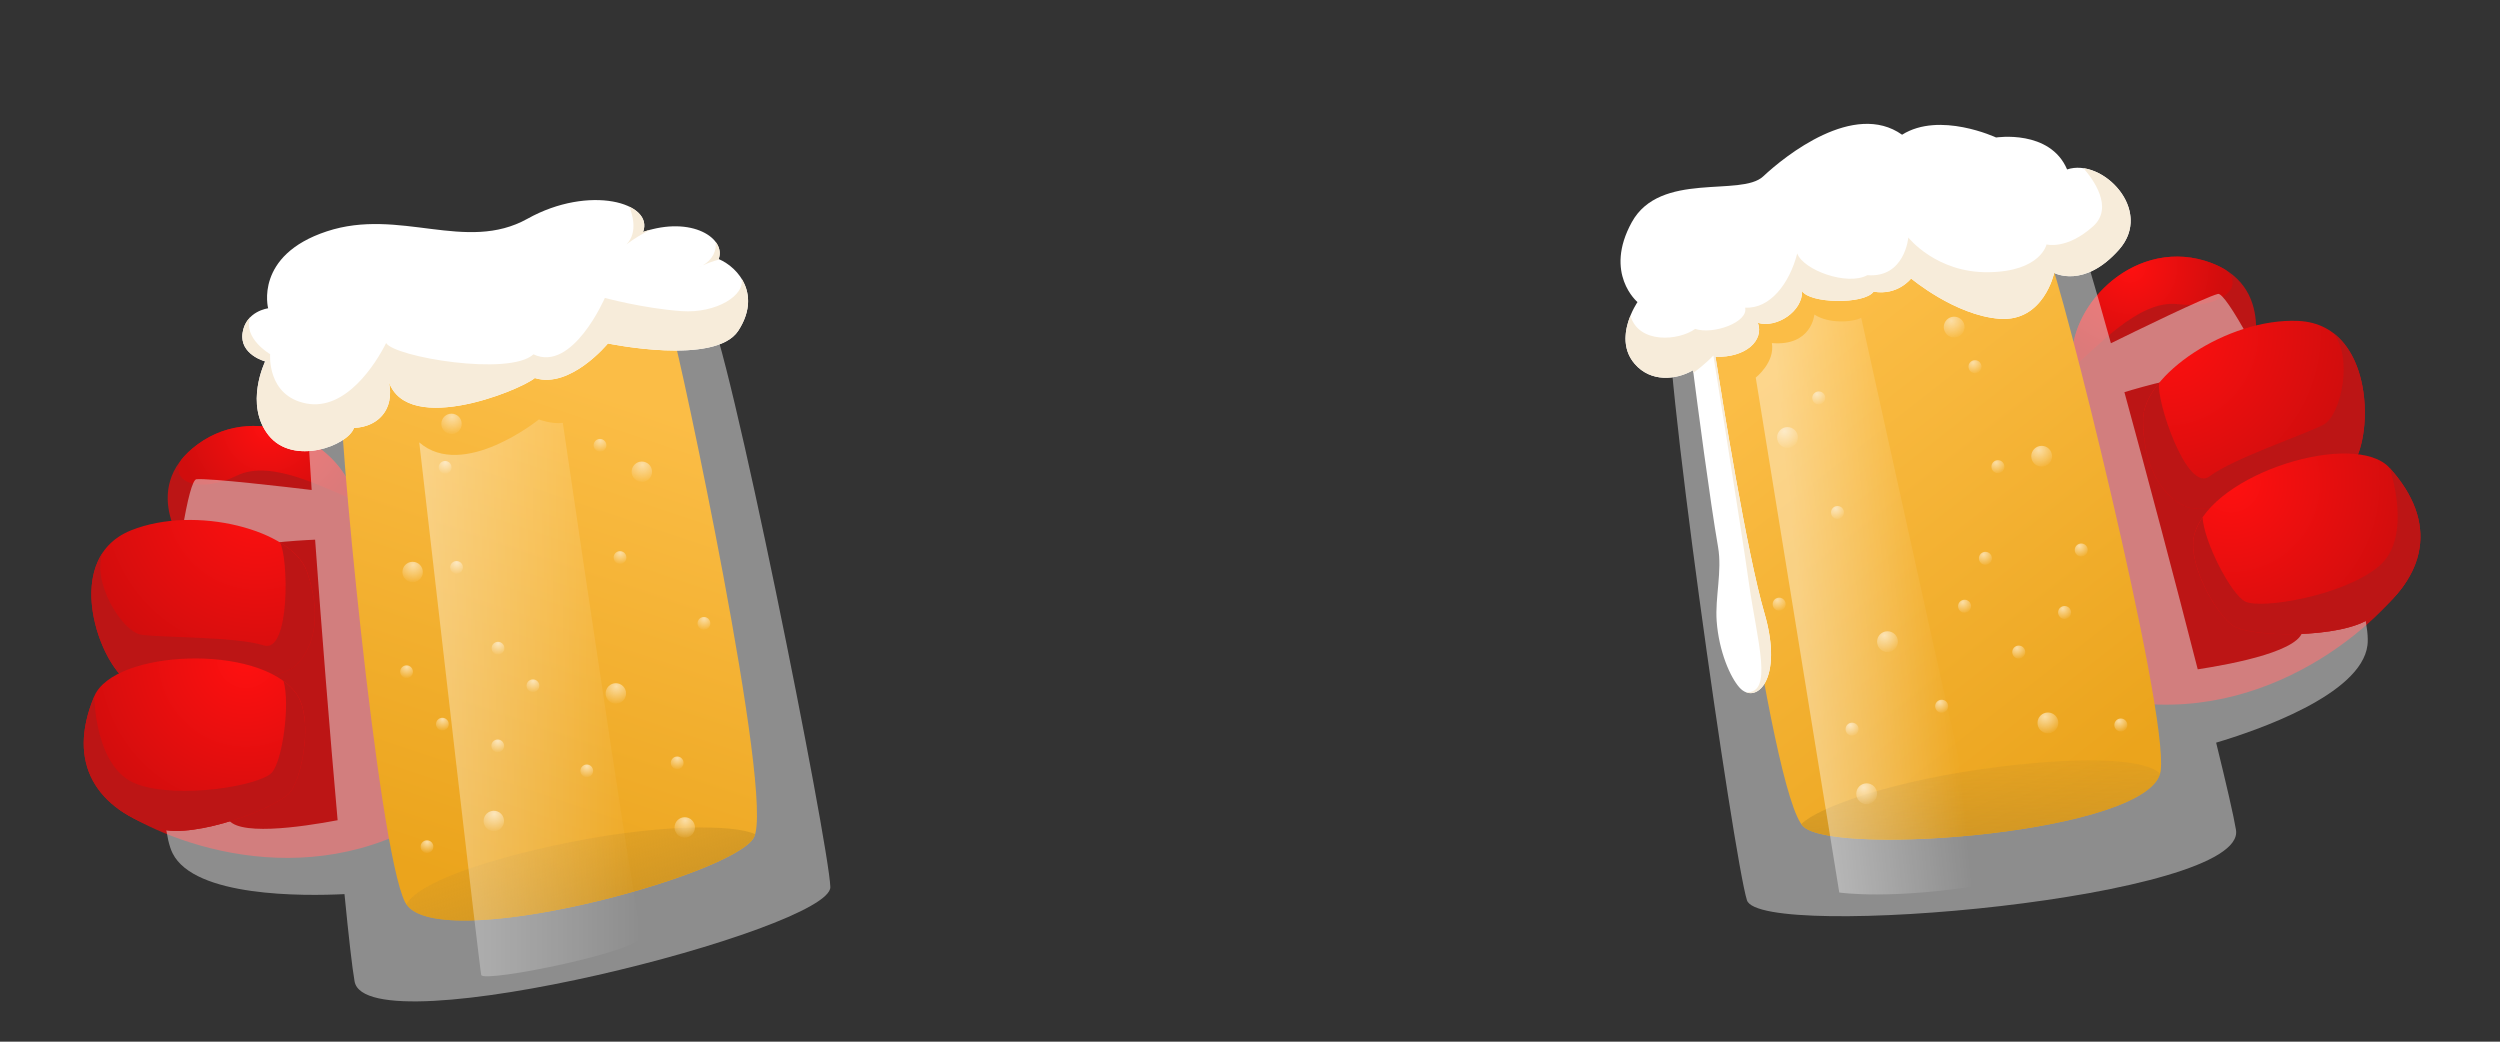 <?xml version="1.0" encoding="utf-8"?>
<!DOCTYPE svg PUBLIC "-//W3C//DTD SVG 1.1//EN" "http://www.w3.org/Graphics/SVG/1.1/DTD/svg11.dtd">
<svg version="1.1" xmlns="http://www.w3.org/2000/svg" xmlns:xlink="http://www.w3.org/1999/xlink" x="0px" y="0px" width="1200px"
	 height="500px" viewBox="0 0 1200 500" enable-background="new 0 0 1200 500" xml:space="preserve">
<rect x="0" y="0" width="1200" height="500" fill="#333333" stroke="none"/>
<filter  id="AI_GaussianBlur_7">
	<feGaussianBlur  stdDeviation="7"></feGaussianBlur>
</filter>
<filter  id="AI_GaussianBlur_4">
	<feGaussianBlur  stdDeviation="4"></feGaussianBlur>
</filter>

<g id="arms">
	<path fill="#BC1515" d="M995.131,178.508c-5.508-28.684,27.197-64.216,63.214-53.332c36.018,10.884,21.835,49.161,21.835,49.161
		s94.583,79.918,72.829,107.747c-21.753,27.831-82.181,74.233-156.945,48.803C921.297,305.456,949.847,191.995,995.131,178.508z"/>
	<radialGradient id="SVGID_6_" cx="1022.463" cy="128.151" r="45.173" gradientUnits="userSpaceOnUse">
		<stop  offset="0" style="stop-color:#FF1010"/>
		<stop  offset="1" style="stop-color:#D10D0D"/>
	</radialGradient>
	<path fill="url(#SVGID_6_)" d="M1045.5,146c19.102,2.388,32.501-7.577,23.058-16.282c-2.847-1.791-6.22-3.335-10.213-4.542
		c-35.156-10.625-67.151,22.976-63.537,51.265C1005.486,168.154,1026.143,143.58,1045.5,146z"/>
	<path opacity="0.5" fill="#E8E8E8" d="M1064.622,141.085c-6.222,1.56-40.032,18.085-51.39,23.68
		c-8.352-29.959-14.764-51.688-16.708-55.699c-6.973-14.379-190.153,20.889-195.182,36.442
		c-5.026,15.554,30.915,266.991,37.2,286.622c6.285,19.632,240.127-0.947,234.734-33.762c-1.09-6.627-4.586-21.796-9.528-41.897
		c19.316-5.748,69.638-22.931,72.636-46.742C1140.099,280.222,1072.125,139.205,1064.622,141.085z M1054.913,321.282
		c-10.572-41.438-23.893-91.74-35.2-133.045c8.762-2.661,32.678-9.515,39.449-7.196c8.34,2.855,45.607,106.821,46.15,120.825
		C1105.711,312.127,1072.627,318.57,1054.913,321.282z"/>
	
		<linearGradient id="SVGID_7_" gradientUnits="userSpaceOnUse" x1="849.44" y1="181.257" x2="1016.606" y2="367.584" gradientTransform="matrix(0.998 0.068 -0.068 0.998 20.804 -65.482)">
		<stop  offset="0" style="stop-color:#FBBD46"/>
		<stop  offset="1" style="stop-color:#EBA41C"/>
	</linearGradient>
	<path fill="url(#SVGID_7_)" d="M821.421,152.167c-0.41,6.078,28.099,230.377,44.345,244.723
		c16.244,14.345,167.362,2.73,171.35-26.8s-49.228-241.08-53.528-246.007C979.284,119.156,822.047,142.938,821.421,152.167z"/>
	<linearGradient id="SVGID_8_" gradientUnits="userSpaceOnUse" x1="951.219" y1="405.691" x2="950.219" y2="359.691">
		<stop  offset="0" style="stop-color:#D19725"/>
		<stop  offset="1" style="stop-color:#D19725;stop-opacity:0.21"/>
	</linearGradient>
	<path fill="url(#SVGID_8_)" d="M960,368c-50.817,6.255-87.278,19.461-95.381,27.562c0.389,0.551,0.771,0.996,1.146,1.328
		c16.015,14.143,163.117,3.052,171.085-25.562C1030.738,365.113,1005.353,362.418,960,368z"/>
	
		<radialGradient id="SVGID_9_" cx="1030.093" cy="153.086" r="90.41" gradientTransform="matrix(0.989 0.067 -0.067 0.989 30.762 -60.869)" gradientUnits="userSpaceOnUse">
		<stop  offset="0" style="stop-color:#FF1010"/>
		<stop  offset="1" style="stop-color:#D10D0D"/>
	</radialGradient>
	<path fill="url(#SVGID_9_)" d="M1049.031,243.086c-12.212-5.463-20.459-20.592-20.349-41.775
		c0.112-21.184,40.433-48.726,74.396-47.277c39.62,1.691,36.32,65.043,22.931,72.083
		C1112.617,233.156,1061.244,248.55,1049.031,243.086z"/>
	<path fill="#BC1515" d="M1049.031,243.086c12.213,5.464,63.586-9.93,76.978-16.97c11.142-5.858,15.292-50.708-6.461-66.573
		c10.257,11.082,4.324,39.797-4.283,44.322c-8.929,4.693-43.487,16.259-54.659,24.774c-10.941,8.338-25.87-36.943-24.204-44.882
		c-4.825,5.858-7.688,11.93-7.719,17.554C1028.572,222.494,1036.819,237.623,1049.031,243.086z"/>
	
		<radialGradient id="SVGID_10_" cx="1066.819" cy="223.622" r="86.328" gradientTransform="matrix(0.989 0.067 -0.067 0.989 30.762 -60.869)" gradientUnits="userSpaceOnUse">
		<stop  offset="0" style="stop-color:#FF1010"/>
		<stop  offset="1" style="stop-color:#D10D0D"/>
	</radialGradient>
	<path fill="url(#SVGID_10_)" d="M1146.975,224.558c-16.498-18.165-84.586,2.215-93.518,31.411
		c-4.172,13.635,9.979,38.425,18.191,44.279c8.211,5.854,52.554,6.4,66.479-3.775
		C1164.256,277.383,1171.008,251.02,1146.975,224.558z"/>
	<path fill="#BC1515" d="M1141.78,271.887c-16.85,14.091-56.367,20.684-64.054,16.853c-6.923-3.45-19.874-28.784-20.482-40.435
		c-1.688,2.469-2.981,5.03-3.787,7.665c-4.172,13.635,9.979,38.425,18.191,44.279c8.211,5.854,52.554,6.4,66.479-3.775
		c26.129-19.09,32.881-45.453,8.848-71.915C1146.975,224.558,1158.629,257.797,1141.78,271.887z"/>
	<radialGradient id="SVGID_11_" cx="894.59" cy="378.001" r="9.013" gradientUnits="userSpaceOnUse">
		<stop  offset="0" style="stop-color:#FBDEA6"/>
		<stop  offset="1" style="stop-color:#FBDEA6;stop-opacity:0"/>
	</radialGradient>
	<circle fill="url(#SVGID_11_)" cx="896" cy="381" r="5"/>
	<radialGradient id="SVGID_12_" cx="981.59" cy="344.001" r="9.013" gradientUnits="userSpaceOnUse">
		<stop  offset="0" style="stop-color:#FBDEA6"/>
		<stop  offset="1" style="stop-color:#FBDEA6;stop-opacity:0"/>
	</radialGradient>
	<circle fill="url(#SVGID_12_)" cx="983" cy="347" r="5"/>
	<radialGradient id="SVGID_13_" cx="904.59" cy="305.001" r="9.013" gradientUnits="userSpaceOnUse">
		<stop  offset="0" style="stop-color:#FBDEA6"/>
		<stop  offset="1" style="stop-color:#FBDEA6;stop-opacity:0"/>
	</radialGradient>
	<circle fill="url(#SVGID_13_)" cx="906" cy="308" r="5"/>
	<radialGradient id="SVGID_14_" cx="978.59" cy="216.001" r="9.013" gradientUnits="userSpaceOnUse">
		<stop  offset="0" style="stop-color:#FBDEA6"/>
		<stop  offset="1" style="stop-color:#FBDEA6;stop-opacity:0"/>
	</radialGradient>
	<circle fill="url(#SVGID_14_)" cx="980" cy="219" r="5"/>
	<radialGradient id="SVGID_15_" cx="856.59" cy="207.001" r="9.013" gradientUnits="userSpaceOnUse">
		<stop  offset="0" style="stop-color:#FBDEA6"/>
		<stop  offset="1" style="stop-color:#FBDEA6;stop-opacity:0"/>
	</radialGradient>
	<circle fill="url(#SVGID_15_)" cx="858" cy="210" r="5"/>
	<radialGradient id="SVGID_16_" cx="936.59" cy="154.001" r="9.013" gradientUnits="userSpaceOnUse">
		<stop  offset="0" style="stop-color:#FBDEA6"/>
		<stop  offset="1" style="stop-color:#FBDEA6;stop-opacity:0"/>
	</radialGradient>
	<circle fill="url(#SVGID_16_)" cx="938" cy="157" r="5"/>
	<radialGradient id="SVGID_17_" cx="968.118" cy="311.126" r="5.633" gradientUnits="userSpaceOnUse">
		<stop  offset="0" style="stop-color:#FBDEA6"/>
		<stop  offset="1" style="stop-color:#FBDEA6;stop-opacity:0"/>
	</radialGradient>
	<circle fill="url(#SVGID_17_)" cx="969" cy="313" r="3.125"/>
	<radialGradient id="SVGID_18_" cx="931.118" cy="337.126" r="5.633" gradientUnits="userSpaceOnUse">
		<stop  offset="0" style="stop-color:#FBDEA6"/>
		<stop  offset="1" style="stop-color:#FBDEA6;stop-opacity:0"/>
	</radialGradient>
	<circle fill="url(#SVGID_18_)" cx="932" cy="339" r="3.125"/>
	<radialGradient id="SVGID_19_" cx="952.118" cy="266.126" r="5.633" gradientUnits="userSpaceOnUse">
		<stop  offset="0" style="stop-color:#FBDEA6"/>
		<stop  offset="1" style="stop-color:#FBDEA6;stop-opacity:0"/>
	</radialGradient>
	<circle fill="url(#SVGID_19_)" cx="953" cy="268" r="3.125"/>
	<radialGradient id="SVGID_20_" cx="881.118" cy="244.125" r="5.633" gradientUnits="userSpaceOnUse">
		<stop  offset="0" style="stop-color:#FBDEA6"/>
		<stop  offset="1" style="stop-color:#FBDEA6;stop-opacity:0"/>
	</radialGradient>
	<circle fill="url(#SVGID_20_)" cx="882" cy="246" r="3.125"/>
	<radialGradient id="SVGID_21_" cx="947.118" cy="174.125" r="5.633" gradientUnits="userSpaceOnUse">
		<stop  offset="0" style="stop-color:#FBDEA6"/>
		<stop  offset="1" style="stop-color:#FBDEA6;stop-opacity:0"/>
	</radialGradient>
	<circle fill="url(#SVGID_21_)" cx="948" cy="176" r="3.125"/>
	<radialGradient id="SVGID_22_" cx="990.118" cy="292.126" r="5.633" gradientUnits="userSpaceOnUse">
		<stop  offset="0" style="stop-color:#FBDEA6"/>
		<stop  offset="1" style="stop-color:#FBDEA6;stop-opacity:0"/>
	</radialGradient>
	<circle fill="url(#SVGID_22_)" cx="991" cy="294" r="3.125"/>
	<radialGradient id="SVGID_23_" cx="942.118" cy="289.126" r="5.633" gradientUnits="userSpaceOnUse">
		<stop  offset="0" style="stop-color:#FBDEA6"/>
		<stop  offset="1" style="stop-color:#FBDEA6;stop-opacity:0"/>
	</radialGradient>
	<circle fill="url(#SVGID_23_)" cx="943" cy="291" r="3.125"/>
	<radialGradient id="SVGID_24_" cx="958.118" cy="222.125" r="5.633" gradientUnits="userSpaceOnUse">
		<stop  offset="0" style="stop-color:#FBDEA6"/>
		<stop  offset="1" style="stop-color:#FBDEA6;stop-opacity:0"/>
	</radialGradient>
	<circle fill="url(#SVGID_24_)" cx="959" cy="224" r="3.125"/>
	<radialGradient id="SVGID_25_" cx="872.118" cy="189.125" r="5.633" gradientUnits="userSpaceOnUse">
		<stop  offset="0" style="stop-color:#FBDEA6"/>
		<stop  offset="1" style="stop-color:#FBDEA6;stop-opacity:0"/>
	</radialGradient>
	<circle fill="url(#SVGID_25_)" cx="873" cy="191" r="3.125"/>
	<radialGradient id="SVGID_26_" cx="853.118" cy="288.126" r="5.633" gradientUnits="userSpaceOnUse">
		<stop  offset="0" style="stop-color:#FBDEA6"/>
		<stop  offset="1" style="stop-color:#FBDEA6;stop-opacity:0"/>
	</radialGradient>
	<circle fill="url(#SVGID_26_)" cx="854" cy="290" r="3.125"/>
	<radialGradient id="SVGID_27_" cx="1017.118" cy="346.126" r="5.633" gradientUnits="userSpaceOnUse">
		<stop  offset="0" style="stop-color:#FBDEA6"/>
		<stop  offset="1" style="stop-color:#FBDEA6;stop-opacity:0"/>
	</radialGradient>
	<circle fill="url(#SVGID_27_)" cx="1018" cy="348" r="3.125"/>
	<radialGradient id="SVGID_28_" cx="998.118" cy="262.126" r="5.633" gradientUnits="userSpaceOnUse">
		<stop  offset="0" style="stop-color:#FBDEA6"/>
		<stop  offset="1" style="stop-color:#FBDEA6;stop-opacity:0"/>
	</radialGradient>
	<circle fill="url(#SVGID_28_)" cx="999" cy="264" r="3.125"/>
	<radialGradient id="SVGID_29_" cx="888.118" cy="348.126" r="5.633" gradientUnits="userSpaceOnUse">
		<stop  offset="0" style="stop-color:#FBDEA6"/>
		<stop  offset="1" style="stop-color:#FBDEA6;stop-opacity:0"/>
	</radialGradient>
	<circle fill="url(#SVGID_29_)" cx="889" cy="350" r="3.125"/>
	<path fill="#BC1515" d="M170.842,242.015c-4.256-28.355-46.128-50.587-75.926-28.762c-29.8,21.826-4.183,52.641-4.183,52.641
		s-61.51,104.848-32.291,123.52c29.22,18.673,100.307,41.929,161.237-6.003C280.614,335.477,217.171,239.732,170.842,242.015z"/>
	
		<radialGradient id="SVGID_30_" cx="938.814" cy="38.147" r="45.174" gradientTransform="matrix(-0.926 0.326 0.326 0.926 985.916 -137.26)" gradientUnits="userSpaceOnUse">
		<stop  offset="0" style="stop-color:#FF1010"/>
		<stop  offset="1" style="stop-color:#D10D0D"/>
	</radialGradient>
	<path fill="url(#SVGID_30_)" d="M113.602,228.343c-16.908,8.442-32.565,3.586-26.661-7.555c2.051-2.587,4.67-5.117,7.975-7.536
		c29.086-21.305,69.671-0.629,75.551,26.744C157.877,235.805,130.736,219.789,113.602,228.343z"/>
	<path opacity="0.5" fill="#E8E8E8" d="M82.854,409.588c10.542,21.069,62.741,20.566,82.501,19.588
		c1.98,20.224,3.691,35.409,4.843,41.901c5.711,32.142,228.942-25.075,228.358-45.303c-0.585-20.228-49.316-264.76-59.044-277.523
		c-9.729-12.761-190.844,14.333-192.609,29.92c-0.492,4.349,0.659,26.56,2.697,57.024c-12.34-1.477-49.037-5.749-55.307-5.165
		C86.733,230.737,69.79,383.479,82.854,409.588z M109.059,392.172c-4.064-13.144-3.469-121.563,3.323-126.927
		c5.513-4.354,29.893-5.811,38.874-6.204c3.002,41.933,7.077,92.854,10.803,134.67C144.772,396.979,112.037,401.804,109.059,392.172
		z"/>
	
		<linearGradient id="SVGID_31_" gradientUnits="userSpaceOnUse" x1="723.746" y1="121.096" x2="887.841" y2="304" gradientTransform="matrix(-0.919 0.395 0.395 0.919 914.725 -205.992)">
		<stop  offset="0" style="stop-color:#FBBD46"/>
		<stop  offset="1" style="stop-color:#EBA41C"/>
	</linearGradient>
	<path fill="url(#SVGID_31_)" d="M323.094,160.966c2.36,5.495,49.125,222.476,38.762,241.058
		c-10.362,18.581-154.074,57.117-167.398,31.076c-13.324-26.042-33.052-239.278-30.678-245.243
		C166.157,181.892,319.503,152.625,323.094,160.966z"/>
	
		<linearGradient id="SVGID_32_" gradientUnits="userSpaceOnUse" x1="828.43" y1="333.091" x2="827.448" y2="287.931" gradientTransform="matrix(-0.943 0.332 0.332 0.943 956.293 -151.414)">
		<stop  offset="0" style="stop-color:#D19725"/>
		<stop  offset="1" style="stop-color:#D19725;stop-opacity:0.21"/>
	</linearGradient>
	<path fill="url(#SVGID_32_)" d="M265.178,406.01c49.094-10.783,87.161-10.447,97.306-5.588c-0.18,0.635-0.388,1.171-0.628,1.602
		c-10.216,18.319-150.039,56.031-166.75,32.136C198.739,426.41,221.364,415.635,265.178,406.01z"/>
	
		<radialGradient id="SVGID_33_" cx="939.546" cy="67.898" r="90.409" gradientTransform="matrix(-0.894 0.385 0.385 0.894 937.528 -183.27)" gradientUnits="userSpaceOnUse">
		<stop  offset="0" style="stop-color:#FF1010"/>
		<stop  offset="1" style="stop-color:#D10D0D"/>
	</radialGradient>
	<path fill="url(#SVGID_33_)" d="M141.999,319.391c9.526-9.043,12.227-25.741,5.215-45.318c-7.013-19.578-53.33-31.929-84.305-19.51
		c-36.133,14.489-12.415,72.071,2.279,74.223C79.884,330.936,132.473,328.434,141.999,319.391z"/>
	<path fill="#BC1515" d="M141.999,319.391c-9.526,9.043-62.115,11.545-76.81,9.395c-12.227-1.789-30.699-41.964-15.732-63.75
		c-5.882,13.606,8.977,38.262,18.422,39.644c9.799,1.433,45.569,0.869,58.691,5.11c12.851,4.151,11.904-42.646,7.772-49.453
		c6.378,3.851,11.009,8.539,12.872,13.736C154.226,293.649,151.524,310.348,141.999,319.391z"/>
	
		<radialGradient id="SVGID_34_" cx="976.273" cy="138.434" r="86.326" gradientTransform="matrix(-0.894 0.385 0.385 0.894 937.528 -183.27)" gradientUnits="userSpaceOnUse">
		<stop  offset="0" style="stop-color:#FF1010"/>
		<stop  offset="1" style="stop-color:#D10D0D"/>
	</radialGradient>
	<path fill="url(#SVGID_34_)" d="M45.267,334.182c9.351-22.202,79.043-25.539,96.836-1.42c8.31,11.265,3.293,38.832-2.401,46.933
		c-5.693,8.099-46.573,23.067-62.786,18.188C46.496,388.729,31.646,366.521,45.267,334.182z"/>
	<path fill="#BC1515" d="M65.515,376.31c20.198,7.551,58.937,0.765,64.805-5.289c5.285-5.452,9.013-33.134,5.776-44.12
		c2.367,1.736,4.401,3.685,6.007,5.861c8.31,11.265,3.293,38.832-2.401,46.933c-5.693,8.099-46.573,23.067-62.786,18.188
		c-30.42-9.154-45.271-31.362-31.649-63.701C45.267,334.182,45.318,368.759,65.515,376.31z"/>
	
		<radialGradient id="SVGID_35_" cx="810.947" cy="288.005" r="9.012" gradientTransform="matrix(-0.926 0.326 0.326 0.926 985.916 -137.26)" gradientUnits="userSpaceOnUse">
		<stop  offset="0" style="stop-color:#FBDEA6"/>
		<stop  offset="1" style="stop-color:#FBDEA6;stop-opacity:0"/>
	</radialGradient>
	<circle fill="url(#SVGID_35_)" cx="328.678" cy="397.172" r="4.909"/>
	
		<radialGradient id="SVGID_36_" cx="897.948" cy="254.001" r="9.013" gradientTransform="matrix(-0.926 0.326 0.326 0.926 985.916 -137.26)" gradientUnits="userSpaceOnUse">
		<stop  offset="0" style="stop-color:#FBDEA6"/>
		<stop  offset="1" style="stop-color:#FBDEA6;stop-opacity:0"/>
	</radialGradient>
	<circle fill="url(#SVGID_36_)" cx="237.032" cy="394.069" r="4.909"/>
	
		<radialGradient id="SVGID_37_" cx="820.946" cy="215.002" r="9.013" gradientTransform="matrix(-0.926 0.326 0.326 0.926 985.916 -137.26)" gradientUnits="userSpaceOnUse">
		<stop  offset="0" style="stop-color:#FBDEA6"/>
		<stop  offset="1" style="stop-color:#FBDEA6;stop-opacity:0"/>
	</radialGradient>
	<circle fill="url(#SVGID_37_)" cx="295.607" cy="332.843" r="4.909"/>
	
		<radialGradient id="SVGID_38_" cx="894.943" cy="125.999" r="9.013" gradientTransform="matrix(-0.926 0.326 0.326 0.926 985.916 -137.26)" gradientUnits="userSpaceOnUse">
		<stop  offset="0" style="stop-color:#FBDEA6"/>
		<stop  offset="1" style="stop-color:#FBDEA6;stop-opacity:0"/>
	</radialGradient>
	<circle fill="url(#SVGID_38_)" cx="198.061" cy="274.572" r="4.909"/>
	
		<radialGradient id="SVGID_39_" cx="772.943" cy="117.002" r="9.013" gradientTransform="matrix(-0.926 0.326 0.326 0.926 985.916 -137.26)" gradientUnits="userSpaceOnUse">
		<stop  offset="0" style="stop-color:#FBDEA6"/>
		<stop  offset="1" style="stop-color:#FBDEA6;stop-opacity:0"/>
	</radialGradient>
	<circle fill="url(#SVGID_39_)" cx="308.086" cy="226.446" r="4.909"/>
	
		<radialGradient id="SVGID_40_" cx="852.941" cy="64.001" r="9.013" gradientTransform="matrix(-0.926 0.326 0.326 0.926 985.916 -137.26)" gradientUnits="userSpaceOnUse">
		<stop  offset="0" style="stop-color:#FBDEA6"/>
		<stop  offset="1" style="stop-color:#FBDEA6;stop-opacity:0"/>
	</radialGradient>
	<circle fill="url(#SVGID_40_)" cx="216.726" cy="203.465" r="4.909"/>
	
		<radialGradient id="SVGID_41_" cx="884.476" cy="221.126" r="5.633" gradientTransform="matrix(-0.926 0.326 0.326 0.926 985.916 -137.26)" gradientUnits="userSpaceOnUse">
		<stop  offset="0" style="stop-color:#FBDEA6"/>
		<stop  offset="1" style="stop-color:#FBDEA6;stop-opacity:0"/>
	</radialGradient>
	<circle fill="url(#SVGID_41_)" cx="238.905" cy="358.021" r="3.068"/>
	
		<radialGradient id="SVGID_42_" cx="847.476" cy="247.127" r="5.632" gradientTransform="matrix(-0.926 0.326 0.326 0.926 985.916 -137.26)" gradientUnits="userSpaceOnUse">
		<stop  offset="0" style="stop-color:#FBDEA6"/>
		<stop  offset="1" style="stop-color:#FBDEA6;stop-opacity:0"/>
	</radialGradient>
	<circle fill="url(#SVGID_42_)" cx="281.645" cy="370.026" r="3.068"/>
	
		<radialGradient id="SVGID_43_" cx="868.474" cy="176.126" r="5.633" gradientTransform="matrix(-0.926 0.326 0.326 0.926 985.916 -137.26)" gradientUnits="userSpaceOnUse">
		<stop  offset="0" style="stop-color:#FBDEA6"/>
		<stop  offset="1" style="stop-color:#FBDEA6;stop-opacity:0"/>
	</radialGradient>
	<circle fill="url(#SVGID_43_)" cx="239.043" cy="311.135" r="3.068"/>
	
		<radialGradient id="SVGID_44_" cx="797.472" cy="154.128" r="5.633" gradientTransform="matrix(-0.926 0.326 0.326 0.926 985.916 -137.26)" gradientUnits="userSpaceOnUse">
		<stop  offset="0" style="stop-color:#FBDEA6"/>
		<stop  offset="1" style="stop-color:#FBDEA6;stop-opacity:0"/>
	</radialGradient>
	<circle fill="url(#SVGID_44_)" cx="297.607" cy="267.607" r="3.068"/>
	
		<radialGradient id="SVGID_45_" cx="863.471" cy="84.125" r="5.633" gradientTransform="matrix(-0.926 0.326 0.326 0.926 985.916 -137.26)" gradientUnits="userSpaceOnUse">
		<stop  offset="0" style="stop-color:#FBDEA6"/>
		<stop  offset="1" style="stop-color:#FBDEA6;stop-opacity:0"/>
	</radialGradient>
	<circle fill="url(#SVGID_45_)" cx="213.664" cy="224.32" r="3.068"/>
	
		<radialGradient id="SVGID_46_" cx="906.475" cy="202.125" r="5.632" gradientTransform="matrix(-0.926 0.326 0.326 0.926 985.916 -137.26)" gradientUnits="userSpaceOnUse">
		<stop  offset="0" style="stop-color:#FBDEA6"/>
		<stop  offset="1" style="stop-color:#FBDEA6;stop-opacity:0"/>
	</radialGradient>
	<circle fill="url(#SVGID_46_)" cx="212.338" cy="347.604" r="3.068"/>
	
		<radialGradient id="SVGID_47_" cx="858.475" cy="199.126" r="5.633" gradientTransform="matrix(-0.926 0.326 0.326 0.926 985.916 -137.26)" gradientUnits="userSpaceOnUse">
		<stop  offset="0" style="stop-color:#FBDEA6"/>
		<stop  offset="1" style="stop-color:#FBDEA6;stop-opacity:0"/>
	</radialGradient>
	<circle fill="url(#SVGID_47_)" cx="255.804" cy="329.17" r="3.067"/>
	
		<radialGradient id="SVGID_48_" cx="874.472" cy="132.125" r="5.633" gradientTransform="matrix(-0.926 0.326 0.326 0.926 985.916 -137.26)" gradientUnits="userSpaceOnUse">
		<stop  offset="0" style="stop-color:#FBDEA6"/>
		<stop  offset="1" style="stop-color:#FBDEA6;stop-opacity:0"/>
	</radialGradient>
	<circle fill="url(#SVGID_48_)" cx="219.135" cy="272.352" r="3.068"/>
	
		<radialGradient id="SVGID_49_" cx="788.471" cy="99.127" r="5.633" gradientTransform="matrix(-0.926 0.326 0.326 0.926 985.916 -137.26)" gradientUnits="userSpaceOnUse">
		<stop  offset="0" style="stop-color:#FBDEA6"/>
		<stop  offset="1" style="stop-color:#FBDEA6;stop-opacity:0"/>
	</radialGradient>
	<circle fill="url(#SVGID_49_)" cx="288" cy="213.746" r="3.067"/>
	
		<radialGradient id="SVGID_50_" cx="769.474" cy="198.128" r="5.633" gradientTransform="matrix(-0.926 0.326 0.326 0.926 985.916 -137.26)" gradientUnits="userSpaceOnUse">
		<stop  offset="0" style="stop-color:#FBDEA6"/>
		<stop  offset="1" style="stop-color:#FBDEA6;stop-opacity:0"/>
	</radialGradient>
	<circle fill="url(#SVGID_50_)" cx="337.884" cy="299.215" r="3.068"/>
	
		<radialGradient id="SVGID_51_" cx="933.477" cy="256.124" r="5.633" gradientTransform="matrix(-0.926 0.326 0.326 0.926 985.916 -137.26)" gradientUnits="userSpaceOnUse">
		<stop  offset="0" style="stop-color:#FBDEA6"/>
		<stop  offset="1" style="stop-color:#FBDEA6;stop-opacity:0"/>
	</radialGradient>
	<circle fill="url(#SVGID_51_)" cx="204.951" cy="406.41" r="3.068"/>
	
		<radialGradient id="SVGID_52_" cx="914.474" cy="172.123" r="5.633" gradientTransform="matrix(-0.926 0.326 0.326 0.926 985.916 -137.26)" gradientUnits="userSpaceOnUse">
		<stop  offset="0" style="stop-color:#FBDEA6"/>
		<stop  offset="1" style="stop-color:#FBDEA6;stop-opacity:0"/>
	</radialGradient>
	<circle fill="url(#SVGID_52_)" cx="195.145" cy="322.436" r="3.067"/>
	
		<radialGradient id="SVGID_53_" cx="804.477" cy="258.129" r="5.632" gradientTransform="matrix(-0.926 0.326 0.326 0.926 985.916 -137.26)" gradientUnits="userSpaceOnUse">
		<stop  offset="0" style="stop-color:#FBDEA6"/>
		<stop  offset="1" style="stop-color:#FBDEA6;stop-opacity:0"/>
	</radialGradient>
	<circle fill="url(#SVGID_53_)" cx="325.047" cy="366.186" r="3.067"/>
	
		<linearGradient id="SVGID_54_" gradientUnits="userSpaceOnUse" x1="863.981" y1="292.821" x2="932.53" y2="286.354" gradientTransform="matrix(1 -0.01 0.01 1 -2.658 8.84)">
		<stop  offset="0" style="stop-color:#FFFFFF"/>
		<stop  offset="1" style="stop-color:#FFFFFF;stop-opacity:0"/>
	</linearGradient>
	<path opacity="0.38" fill="url(#SVGID_54_)" d="M953.823,424.422c-8.871-38.137-41.899-187.727-60.442-271.888
		c-4.297,2.266-15.777,2.904-22.475-1.561c0,0-1.275,15.308-20.41,13.713c1.595,9.249-7.74,16.551-7.74,16.551l40.094,247.167
		C882.85,428.404,907.897,432.21,953.823,424.422z"/>
	<path fill="#FFFFFF" d="M992.208,81.333C984,61.998,958.125,66,958.125,66S931,53.333,913,64.667c-23-16.333-56.001,10-66.667,20
		s-49.492-2.667-63.079,22S786,145,786,145s-12,17.333-1.333,29.667c7.703,8.906,19.749,7.794,27.997,3.048
		c2.013,15.656,8.145,62.683,12.002,84.826c2.031,11.659-1.493,24.305-0.666,35.584c1.073,14.64,6.557,26.979,10.928,31.875
		c7.739,8.667,21.442-3.486,11.947-35.875c-8.348-28.474-20.327-103.046-23.442-122.878c14.612,0.487,23.343-7.878,20.363-16.267
		c9.129,2.646,21.538-5.646,21.204-15.333c3.333,5.979,29.667,6.687,34.334,0.354c11.667,2,18-6.333,18-6.333
		s21,17.667,42.333,19.333S986,131,986,131s14.284,7.82,31.125-11.171S1009,75.667,992.208,81.333z"/>
	<path fill="#F7ECDA" d="M1000.051,80.73c4.523,5.153,14.734,18.854,4.617,27.919C992,120,982.333,117.333,982.333,117.333
		s-2.748,13-27.874,13.333S916,114,916,114s-1.665,19.505-19.666,18.086c-9.667,5.248-30.667-2.419-33.667-10.419
		c-3.667,14.333-13,26.667-25,26c1.666,7-15.335,13.087-24.001,10.21c-7.753,5.697-27.157,7.329-31.05-6.372
		c-2.51,6.174-4.486,15.604,2.051,23.162c7.703,8.906,19.749,7.794,27.997,3.048c0.051,0.396,0.106,0.825,0.162,1.26
		c5.927-4.353,9.59-8.309,9.59-8.309S835.5,251.687,839.5,280.01c3.911,27.693,11.939,53.156-1.487,52.247
		c7.685,3.098,17.185-9.742,8.862-38.132c-8.348-28.474-20.327-103.046-23.442-122.878c14.612,0.487,23.343-7.878,20.363-16.267
		c9.129,2.646,21.538-5.646,21.204-15.333c3.333,5.979,29.667,6.687,34.334,0.354c11.667,2,18-6.333,18-6.333
		s21,17.667,42.333,19.333S986,131,986,131s14.284,7.82,31.125-11.171C1031.47,103.652,1015.482,82.997,1000.051,80.73z"/>
	<linearGradient id="SVGID_55_" gradientUnits="userSpaceOnUse" x1="201.243" y1="334.983" x2="308.084" y2="334.983">
		<stop  offset="0" style="stop-color:#FFFFFF"/>
		<stop  offset="1" style="stop-color:#FFFFFF;stop-opacity:0"/>
	</linearGradient>
	<path opacity="0.38" fill="url(#SVGID_55_)" d="M258.667,201.333c0,0-36.333,29.333-57.423,11.013
		C209.404,283.604,230.197,464.788,231,468c1,4,80-12,77-19c-2.27-5.295-26.285-167.388-37.847-246.021
		C264.667,203.667,258.667,201.333,258.667,201.333z"/>
	<path fill="#FFFFFF" d="M169.9,205.41c-2.935,8.539-29.199,18.32-40.972,3.533c-11.772-14.789-1.645-35.455-1.645-35.455
		s-12.447-3.306-10.838-13.755c1.608-10.449,12.266-11.747,12.266-11.747s-6.78-25.418,28.164-36.94
		c34.942-11.522,66.7,10.483,96.328-6.054c29.628-16.538,60.795-7.659,55.462,6.341c23.668-8,40.001,3.333,36.291,13
		c10.044,4.333,20.42,17.561,9.399,34.447s-62.548,6.083-62.548,6.083s-18.05,21.938-35.099,16.591
		c-7.43,6.184-64.934,29.404-70.91-1.24C190.66,194.772,182.789,204.836,169.9,205.41z"/>
	<g>
		<path fill="#F7ECDA" d="M344.956,124.333c1.068-2.782,0.468-5.7-1.481-8.257c0.648,4.241-1.589,8.73-6.188,11.324
			c1.893-0.854,4.935-2.096,8.104-2.867C345.247,124.467,345.102,124.396,344.956,124.333z"/>
		<path fill="#F7ECDA" d="M127.284,173.487c0,0-10.127,20.667,1.645,35.455c11.772,14.788,38.037,5.006,40.972-3.533
			c11.944-0.532,19.57-9.216,16.756-22.072c9.24,25.846,62.892,4.075,70.051-1.884c17.049,5.347,35.099-16.591,35.099-16.591
			s51.527,10.804,62.548-6.083c6.57-10.066,5.535-18.831,1.5-25.188c2.176,7.954-11.909,16.973-28.855,15.741
			C308.667,148,290.333,143,290.333,143s-15.549,35.952-34.267,27.085c-11.625,10.639-66.733,1.248-70.733-5.419
			c-5,10-19.333,32.667-38.333,29S129.667,170,129.667,170s-13.215-7.691-9.531-17.752c-1.727,1.728-3.175,4.134-3.69,7.484
			C114.837,170.181,127.284,173.487,127.284,173.487z"/>
		<path fill="#F7ECDA" d="M337.288,127.4c-1.212,0.546-1.954,0.933-1.954,0.933C336.028,128.061,336.676,127.745,337.288,127.4z"/>
		<path fill="#F7ECDA" d="M300.667,117.333c3.93-2.947,7.855-5.301,11.663-7.093c-1.202,0.317-2.42,0.672-3.664,1.093
			c1.914-5.023-0.888-9.377-6.615-12.145C303.255,102.048,306.547,111.454,300.667,117.333z"/>
	</g>
</g>
</svg>
